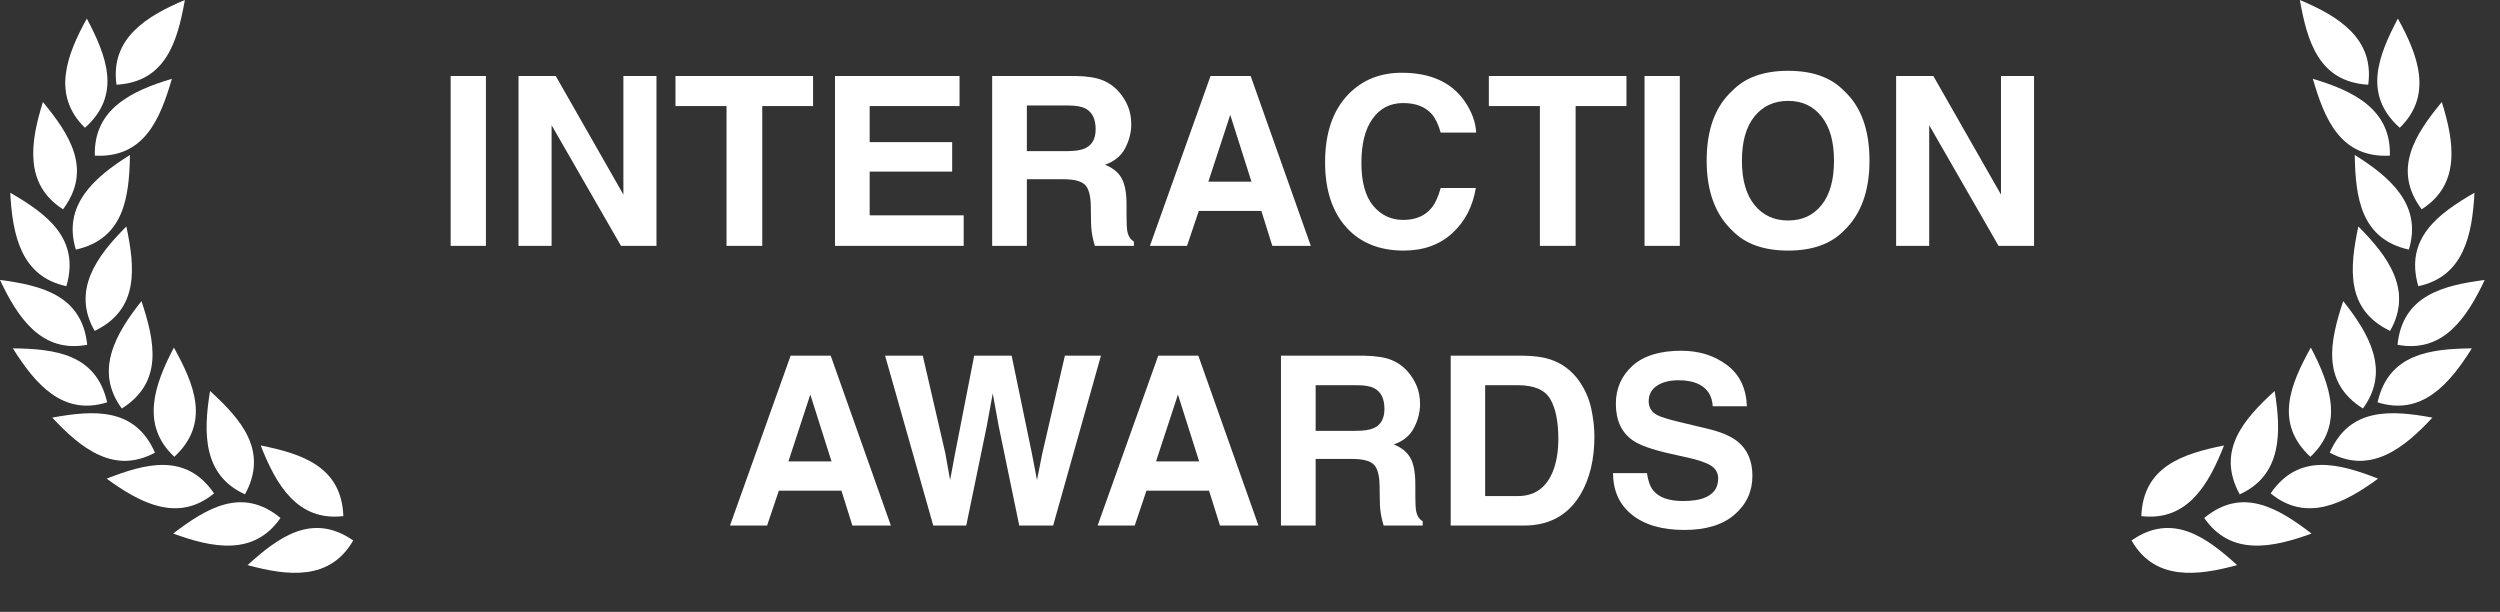 <svg width="143" height="35" viewBox="0 0 143 35" fill="none" xmlns="http://www.w3.org/2000/svg">
<rect x="0" y="0" width="143" height="35" fill="#333333" stroke="none"/>
<path fill-rule="evenodd" clip-rule="evenodd" d="M20.203 30.914C17.87 29.296 15.934 30.716 14.162 32.323C16.45 32.949 18.874 33.233 20.203 30.914Z" fill="#ffffff"/>
<path fill-rule="evenodd" clip-rule="evenodd" d="M20.139 30.92L14.248 32.316C16.713 32.93 18.879 33.121 20.139 30.92Z" fill="#ffffff"/>
<path fill-rule="evenodd" clip-rule="evenodd" d="M19.64 29.521C19.537 26.671 17.25 25.954 14.913 25.48C15.78 27.703 17 29.832 19.64 29.521V29.521Z" fill="#ffffff"/>
<path fill-rule="evenodd" clip-rule="evenodd" d="M19.598 29.474L14.97 25.546C15.953 27.905 17.093 29.769 19.598 29.474Z" fill="#ffffff"/>
<path fill-rule="evenodd" clip-rule="evenodd" d="M16.044 29.628C13.856 27.818 11.808 29.069 9.906 30.518C12.134 31.337 14.525 31.826 16.044 29.628Z" fill="#ffffff"/>
<path fill-rule="evenodd" clip-rule="evenodd" d="M15.98 29.629L9.993 30.518C12.398 31.34 14.54 31.714 15.98 29.629Z" fill="#ffffff"/>
<path fill-rule="evenodd" clip-rule="evenodd" d="M14.014 28.276C15.378 25.777 13.78 23.979 12.016 22.364C11.627 24.721 11.59 27.178 14.014 28.276Z" fill="#ffffff"/>
<path fill-rule="evenodd" clip-rule="evenodd" d="M14.002 28.214L12.031 22.451C11.672 24.984 11.701 27.172 14.002 28.214Z" fill="#ffffff"/>
<path fill-rule="evenodd" clip-rule="evenodd" d="M12.244 28.222C10.635 25.876 8.324 26.511 6.101 27.378C8.019 28.782 10.185 29.915 12.244 28.222Z" fill="#ffffff"/>
<path fill-rule="evenodd" clip-rule="evenodd" d="M12.184 28.206L6.185 27.403C8.273 28.86 10.23 29.812 12.184 28.206Z" fill="#ffffff"/>
<path fill-rule="evenodd" clip-rule="evenodd" d="M9.972 26.129C12.055 24.197 11.109 21.98 9.947 19.883C8.834 21.992 8.021 24.31 9.972 26.129Z" fill="#ffffff"/>
<path fill-rule="evenodd" clip-rule="evenodd" d="M9.98 26.066L9.935 19.97C8.794 22.256 8.129 24.34 9.98 26.066Z" fill="#ffffff"/>
<path fill-rule="evenodd" clip-rule="evenodd" d="M8.863 25.892C7.725 23.28 5.337 23.461 2.99 23.886C4.609 25.632 6.521 27.159 8.863 25.892Z" fill="#ffffff"/>
<path fill-rule="evenodd" clip-rule="evenodd" d="M8.806 25.863L3.067 23.925C4.843 25.755 6.584 27.065 8.806 25.863Z" fill="#ffffff"/>
<path fill-rule="evenodd" clip-rule="evenodd" d="M6.967 23.366C9.369 21.857 8.848 19.502 8.093 17.224C6.61 19.089 5.385 21.214 6.967 23.366Z" fill="#ffffff"/>
<path fill-rule="evenodd" clip-rule="evenodd" d="M6.986 23.305L8.064 17.306C6.522 19.339 5.485 21.263 6.986 23.305Z" fill="#ffffff"/>
<path fill-rule="evenodd" clip-rule="evenodd" d="M6.128 23.013C5.501 20.232 3.122 19.955 0.738 19.926C1.999 21.949 3.59 23.812 6.128 23.013Z" fill="#ffffff"/>
<path fill-rule="evenodd" clip-rule="evenodd" d="M6.078 22.974L0.807 19.978C2.207 22.113 3.67 23.732 6.078 22.974Z" fill="#ffffff"/>
<path fill-rule="evenodd" clip-rule="evenodd" d="M5.413 18.927C7.971 17.704 7.721 15.305 7.229 12.955C5.544 14.636 4.086 16.607 5.413 18.927V18.927Z" fill="#ffffff"/>
<path fill-rule="evenodd" clip-rule="evenodd" d="M5.439 18.869L7.192 13.035C5.429 14.877 4.18 16.668 5.439 18.869Z" fill="#ffffff"/>
<path fill-rule="evenodd" clip-rule="evenodd" d="M4.988 19.722C4.694 16.886 2.364 16.326 0 16.012C1.014 18.171 2.374 20.212 4.988 19.722Z" fill="#ffffff"/>
<path fill-rule="evenodd" clip-rule="evenodd" d="M4.943 19.678L0.062 16.073C1.201 18.36 2.463 20.142 4.943 19.678Z" fill="#ffffff"/>
<path fill-rule="evenodd" clip-rule="evenodd" d="M4.338 14.277C7.103 13.662 7.391 11.267 7.434 8.865C5.418 10.125 3.56 11.717 4.338 14.277V14.277Z" fill="#ffffff"/>
<path fill-rule="evenodd" clip-rule="evenodd" d="M4.377 14.226L7.38 8.934C5.253 10.332 3.639 11.797 4.377 14.226Z" fill="#ffffff"/>
<path fill-rule="evenodd" clip-rule="evenodd" d="M3.797 16.369C4.597 13.634 2.655 12.223 0.587 11.026C0.709 13.411 1.195 15.82 3.797 16.369Z" fill="#ffffff"/>
<path fill-rule="evenodd" clip-rule="evenodd" d="M3.772 16.31L0.622 11.105C0.81 13.657 1.304 15.789 3.772 16.31Z" fill="#ffffff"/>
<path fill-rule="evenodd" clip-rule="evenodd" d="M5.425 8.903C8.253 9.046 9.159 6.813 9.831 4.508C7.556 5.186 5.346 6.227 5.425 8.903V8.903Z" fill="#ffffff"/>
<path fill-rule="evenodd" clip-rule="evenodd" d="M5.475 8.865L9.76 4.561C7.341 5.343 5.4 6.326 5.475 8.865V8.865Z" fill="#ffffff"/>
<path fill-rule="evenodd" clip-rule="evenodd" d="M3.606 11.972C5.306 9.691 3.976 7.685 2.455 5.835C1.74 8.113 1.36 10.541 3.606 11.972Z" fill="#ffffff"/>
<path fill-rule="evenodd" clip-rule="evenodd" d="M3.602 11.908L2.458 5.922C1.748 8.379 1.471 10.55 3.602 11.908Z" fill="#ffffff"/>
<path fill-rule="evenodd" clip-rule="evenodd" d="M6.663 4.846C9.489 4.682 10.153 2.364 10.574 0C8.385 0.92 6.298 2.194 6.663 4.846Z" fill="#ffffff"/>
<path fill-rule="evenodd" clip-rule="evenodd" d="M6.71 4.802L10.511 0.059C8.19 1.098 6.364 2.286 6.71 4.802Z" fill="#ffffff"/>
<path fill-rule="evenodd" clip-rule="evenodd" d="M4.859 7.308C6.983 5.422 6.085 3.186 4.968 1.064C3.81 3.148 2.947 5.447 4.859 7.308Z" fill="#ffffff"/>
<path fill-rule="evenodd" clip-rule="evenodd" d="M4.868 7.246L4.955 1.15C3.764 3.411 3.055 5.48 4.868 7.246Z" fill="#ffffff"/>
<path d="M25.777 4.346H27.794V14.062H25.777V4.346ZM37.55 14.062H35.52L31.551 7.161V14.062H29.659V4.346H31.789L35.658 11.129V4.346H37.55V14.062ZM46.508 4.346V6.067H43.601V14.062H41.558V6.067H38.637V4.346H46.508ZM54.464 9.817H49.745V12.316H55.123V14.062H47.761V4.346H54.886V6.067H49.745V8.13H54.464V9.817ZM60.832 10.252H58.736V14.062H56.752V4.346H61.517C62.199 4.359 62.722 4.443 63.086 4.597C63.456 4.75 63.767 4.977 64.022 5.276C64.233 5.522 64.4 5.794 64.523 6.093C64.646 6.392 64.708 6.732 64.708 7.115C64.708 7.576 64.591 8.031 64.359 8.479C64.126 8.923 63.741 9.237 63.205 9.422C63.653 9.602 63.97 9.859 64.154 10.193C64.343 10.523 64.438 11.028 64.438 11.709V12.362C64.438 12.806 64.455 13.107 64.49 13.265C64.543 13.515 64.666 13.7 64.86 13.819V14.062H62.625C62.563 13.847 62.52 13.674 62.493 13.542C62.44 13.269 62.412 12.99 62.407 12.705L62.394 11.802C62.386 11.182 62.271 10.769 62.051 10.562C61.836 10.356 61.43 10.252 60.832 10.252ZM62.065 8.486C62.469 8.301 62.671 7.937 62.671 7.392C62.671 6.803 62.476 6.407 62.084 6.205C61.865 6.091 61.535 6.034 61.096 6.034H58.736V8.644H61.036C61.493 8.644 61.836 8.591 62.065 8.486ZM72.15 12.065H68.571L67.898 14.062H65.776L69.243 4.346H71.537L74.978 14.062H72.776L72.15 12.065ZM71.583 10.391L70.37 6.568L69.118 10.391H71.583ZM83.073 13.337C82.348 14.001 81.42 14.333 80.291 14.333C78.894 14.333 77.795 13.884 76.995 12.988C76.195 12.087 75.795 10.852 75.795 9.283C75.795 7.587 76.25 6.28 77.16 5.361C77.951 4.562 78.957 4.162 80.179 4.162C81.814 4.162 83.009 4.698 83.765 5.77C84.182 6.372 84.406 6.976 84.437 7.583H82.407C82.275 7.117 82.106 6.765 81.899 6.528C81.53 6.106 80.983 5.895 80.258 5.895C79.52 5.895 78.938 6.194 78.511 6.792C78.085 7.385 77.872 8.227 77.872 9.316C77.872 10.406 78.096 11.224 78.544 11.769C78.997 12.309 79.57 12.579 80.265 12.579C80.977 12.579 81.519 12.346 81.893 11.881C82.099 11.63 82.271 11.254 82.407 10.753H84.417C84.242 11.812 83.793 12.674 83.073 13.337ZM93.033 4.346V6.067H90.126V14.062H88.082V6.067H85.162V4.346H93.033ZM94.068 4.346H96.085V14.062H94.068V4.346ZM102.281 14.333C100.893 14.333 99.831 13.955 99.097 13.199C98.113 12.272 97.621 10.936 97.621 9.191C97.621 7.411 98.113 6.075 99.097 5.183C99.831 4.427 100.893 4.05 102.281 4.05C103.67 4.05 104.731 4.427 105.465 5.183C106.445 6.075 106.935 7.411 106.935 9.191C106.935 10.936 106.445 12.272 105.465 13.199C104.731 13.955 103.67 14.333 102.281 14.333ZM104.199 11.722C104.67 11.129 104.905 10.285 104.905 9.191C104.905 8.101 104.667 7.26 104.193 6.667C103.723 6.069 103.085 5.77 102.281 5.77C101.477 5.77 100.835 6.067 100.356 6.66C99.877 7.253 99.638 8.097 99.638 9.191C99.638 10.285 99.877 11.129 100.356 11.722C100.835 12.316 101.477 12.612 102.281 12.612C103.085 12.612 103.725 12.316 104.199 11.722ZM116.348 14.062H114.318L110.35 7.161V14.062H108.458V4.346H110.587L114.456 11.129V4.346H116.348V14.062ZM48.13 28.065H44.55L43.878 30.062H41.755L45.223 20.346H47.517L50.958 30.062H48.756L48.13 28.065ZM47.563 26.391L46.35 22.568L45.097 26.391H47.563ZM60.911 20.346H62.974L60.239 30.062H58.301L57.127 24.38L56.785 22.502L56.442 24.38L55.269 30.062H53.383L50.628 20.346H52.783L54.069 25.91L54.346 27.459L54.629 25.943L55.723 20.346H57.866L59.019 25.91L59.316 27.459L59.612 25.969L60.911 20.346ZM69.157 28.065H65.578L64.906 30.062H62.783L66.251 20.346H68.544L71.985 30.062H69.784L69.157 28.065ZM68.591 26.391L67.378 22.568L66.125 26.391H68.591ZM77.351 26.252H75.255V30.062H73.271V20.346H78.037C78.718 20.359 79.241 20.443 79.605 20.597C79.975 20.75 80.287 20.977 80.541 21.276C80.752 21.522 80.919 21.794 81.042 22.093C81.165 22.392 81.227 22.732 81.227 23.115C81.227 23.576 81.111 24.031 80.878 24.479C80.645 24.923 80.26 25.237 79.724 25.422C80.172 25.602 80.489 25.859 80.673 26.193C80.862 26.523 80.957 27.028 80.957 27.709V28.362C80.957 28.806 80.974 29.107 81.01 29.265C81.062 29.515 81.185 29.7 81.379 29.819V30.062H79.144C79.082 29.847 79.038 29.674 79.012 29.542C78.959 29.269 78.931 28.99 78.927 28.705L78.913 27.802C78.904 27.182 78.79 26.769 78.57 26.562C78.355 26.356 77.949 26.252 77.351 26.252ZM78.584 24.486C78.988 24.301 79.19 23.936 79.19 23.392C79.19 22.803 78.995 22.407 78.603 22.205C78.384 22.091 78.054 22.034 77.615 22.034H75.255V24.644H77.555C78.012 24.644 78.355 24.591 78.584 24.486ZM87.166 30.062H82.98V20.346H87.166C87.768 20.355 88.269 20.425 88.669 20.557C89.35 20.781 89.902 21.192 90.324 21.79C90.662 22.273 90.893 22.796 91.016 23.359C91.139 23.921 91.2 24.457 91.2 24.967C91.2 26.259 90.941 27.353 90.423 28.25C89.719 29.458 88.634 30.062 87.166 30.062ZM88.676 22.825C88.364 22.297 87.746 22.034 86.823 22.034H84.951V28.375H86.823C87.781 28.375 88.449 27.903 88.827 26.958C89.034 26.439 89.137 25.822 89.137 25.105C89.137 24.117 88.983 23.356 88.676 22.825ZM96.263 28.658C96.742 28.658 97.131 28.606 97.43 28.5C97.996 28.298 98.28 27.922 98.28 27.373C98.28 27.052 98.139 26.804 97.858 26.628C97.577 26.457 97.135 26.305 96.533 26.173L95.505 25.943C94.494 25.714 93.795 25.466 93.409 25.198C92.754 24.75 92.427 24.049 92.427 23.095C92.427 22.225 92.743 21.502 93.376 20.926C94.008 20.351 94.938 20.063 96.164 20.063C97.188 20.063 98.06 20.335 98.781 20.88C99.506 21.421 99.886 22.207 99.921 23.24H97.97C97.935 22.655 97.68 22.24 97.206 21.994C96.889 21.831 96.496 21.75 96.026 21.75C95.503 21.75 95.085 21.856 94.773 22.067C94.461 22.278 94.305 22.572 94.305 22.95C94.305 23.297 94.459 23.556 94.767 23.728C94.964 23.842 95.386 23.976 96.032 24.13L97.707 24.532C98.44 24.708 98.994 24.943 99.368 25.237C99.948 25.694 100.238 26.356 100.238 27.221C100.238 28.109 99.897 28.847 99.216 29.436C98.539 30.021 97.581 30.313 96.342 30.313C95.076 30.313 94.081 30.025 93.356 29.45C92.631 28.869 92.268 28.074 92.268 27.063H94.206C94.268 27.507 94.389 27.839 94.569 28.059C94.898 28.459 95.463 28.658 96.263 28.658Z" fill="#ffffff"/>
<path fill-rule="evenodd" clip-rule="evenodd" d="M121.923 30.914C124.254 29.296 126.19 30.716 127.963 32.323C125.675 32.949 123.251 33.233 121.923 30.914Z" fill="#ffffff"/>
<path fill-rule="evenodd" clip-rule="evenodd" d="M121.986 30.92L127.877 32.316C125.411 32.93 123.246 33.121 121.986 30.92Z" fill="#ffffff"/>
<path fill-rule="evenodd" clip-rule="evenodd" d="M122.485 29.521C122.588 26.671 124.875 25.954 127.212 25.48C126.345 27.703 125.125 29.832 122.485 29.521V29.521Z" fill="#ffffff"/>
<path fill-rule="evenodd" clip-rule="evenodd" d="M122.527 29.474L127.155 25.546C126.172 27.905 125.032 29.769 122.527 29.474Z" fill="#ffffff"/>
<path fill-rule="evenodd" clip-rule="evenodd" d="M126.082 29.628C128.27 27.818 130.318 29.069 132.219 30.518C129.991 31.337 127.6 31.826 126.082 29.628Z" fill="#ffffff"/>
<path fill-rule="evenodd" clip-rule="evenodd" d="M126.146 29.629L132.133 30.518C129.727 31.34 127.586 31.714 126.146 29.629Z" fill="#ffffff"/>
<path fill-rule="evenodd" clip-rule="evenodd" d="M128.111 28.276C126.747 25.777 128.345 23.979 130.109 22.364C130.498 24.721 130.535 27.178 128.111 28.276Z" fill="#ffffff"/>
<path fill-rule="evenodd" clip-rule="evenodd" d="M128.123 28.215L130.093 22.451C130.452 24.984 130.423 27.173 128.123 28.215Z" fill="#ffffff"/>
<path fill-rule="evenodd" clip-rule="evenodd" d="M129.881 28.222C131.491 25.876 133.801 26.511 136.025 27.378C134.106 28.782 131.941 29.915 129.881 28.222Z" fill="#ffffff"/>
<path fill-rule="evenodd" clip-rule="evenodd" d="M129.942 28.206L135.941 27.403C133.852 28.86 131.896 29.812 129.942 28.206Z" fill="#ffffff"/>
<path fill-rule="evenodd" clip-rule="evenodd" d="M132.154 26.129C130.071 24.197 131.016 21.98 132.178 19.883C133.292 21.992 134.104 24.31 132.154 26.129Z" fill="#ffffff"/>
<path fill-rule="evenodd" clip-rule="evenodd" d="M132.146 26.066L132.19 19.97C133.332 22.256 133.996 24.34 132.146 26.066Z" fill="#ffffff"/>
<path fill-rule="evenodd" clip-rule="evenodd" d="M133.262 25.892C134.4 23.28 136.788 23.461 139.135 23.886C137.516 25.632 135.604 27.159 133.262 25.892Z" fill="#ffffff"/>
<path fill-rule="evenodd" clip-rule="evenodd" d="M133.319 25.863L139.058 23.925C137.282 25.755 135.541 27.065 133.319 25.863Z" fill="#ffffff"/>
<path fill-rule="evenodd" clip-rule="evenodd" d="M135.158 23.366C132.756 21.857 133.277 19.502 134.032 17.224C135.515 19.089 136.74 21.214 135.158 23.366Z" fill="#ffffff"/>
<path fill-rule="evenodd" clip-rule="evenodd" d="M135.139 23.305L134.061 17.306C135.603 19.339 136.64 21.263 135.139 23.305Z" fill="#ffffff"/>
<path fill-rule="evenodd" clip-rule="evenodd" d="M135.998 23.013C136.624 20.232 139.003 19.955 141.388 19.926C140.126 21.949 138.535 23.812 135.998 23.013Z" fill="#ffffff"/>
<path fill-rule="evenodd" clip-rule="evenodd" d="M136.048 22.974L141.319 19.978C139.919 22.113 138.455 23.732 136.048 22.974Z" fill="#ffffff"/>
<path fill-rule="evenodd" clip-rule="evenodd" d="M136.712 18.927C134.154 17.704 134.404 15.305 134.896 12.955C136.581 14.636 138.039 16.607 136.712 18.927V18.927Z" fill="#ffffff"/>
<path fill-rule="evenodd" clip-rule="evenodd" d="M136.687 18.869L134.933 13.035C136.697 14.877 137.945 16.668 136.687 18.869Z" fill="#ffffff"/>
<path fill-rule="evenodd" clip-rule="evenodd" d="M137.137 19.722C137.431 16.886 139.761 16.326 142.125 16.012C141.111 18.171 139.751 20.212 137.137 19.722Z" fill="#ffffff"/>
<path fill-rule="evenodd" clip-rule="evenodd" d="M137.182 19.678L142.062 16.073C140.924 18.36 139.662 20.142 137.182 19.678Z" fill="#ffffff"/>
<path fill-rule="evenodd" clip-rule="evenodd" d="M137.787 14.277C135.022 13.662 134.734 11.267 134.691 8.865C136.707 10.125 138.565 11.717 137.787 14.277V14.277Z" fill="#ffffff"/>
<path fill-rule="evenodd" clip-rule="evenodd" d="M137.748 14.226L134.745 8.934C136.872 10.332 138.486 11.797 137.748 14.226Z" fill="#ffffff"/>
<path fill-rule="evenodd" clip-rule="evenodd" d="M138.328 16.369C137.528 13.634 139.471 12.223 141.538 11.026C141.417 13.411 140.93 15.82 138.328 16.369Z" fill="#ffffff"/>
<path fill-rule="evenodd" clip-rule="evenodd" d="M138.354 16.31L141.504 11.105C141.316 13.657 140.822 15.789 138.354 16.31Z" fill="#ffffff"/>
<path fill-rule="evenodd" clip-rule="evenodd" d="M136.7 8.903C133.872 9.046 132.966 6.813 132.294 4.508C134.569 5.186 136.779 6.227 136.7 8.903V8.903Z" fill="#ffffff"/>
<path fill-rule="evenodd" clip-rule="evenodd" d="M136.65 8.865L132.365 4.561C134.784 5.343 136.725 6.326 136.65 8.865V8.865Z" fill="#ffffff"/>
<path fill-rule="evenodd" clip-rule="evenodd" d="M138.519 11.972C136.819 9.691 138.149 7.685 139.67 5.835C140.385 8.113 140.765 10.541 138.519 11.972Z" fill="#ffffff"/>
<path fill-rule="evenodd" clip-rule="evenodd" d="M138.523 11.908L139.667 5.922C140.377 8.379 140.654 10.55 138.523 11.908Z" fill="#ffffff"/>
<path fill-rule="evenodd" clip-rule="evenodd" d="M135.462 4.846C132.636 4.682 131.972 2.364 131.551 0C133.74 0.92 135.826 2.194 135.462 4.846Z" fill="#ffffff"/>
<path fill-rule="evenodd" clip-rule="evenodd" d="M135.416 4.802L131.614 0.059C133.936 1.098 135.761 2.286 135.416 4.802Z" fill="#ffffff"/>
<path fill-rule="evenodd" clip-rule="evenodd" d="M137.267 7.308C135.143 5.422 136.041 3.186 137.157 1.064C138.316 3.148 139.178 5.447 137.267 7.308Z" fill="#ffffff"/>
<path fill-rule="evenodd" clip-rule="evenodd" d="M137.257 7.246L137.171 1.15C138.361 3.411 139.07 5.48 137.257 7.246Z" fill="#ffffff"/>
</svg>
